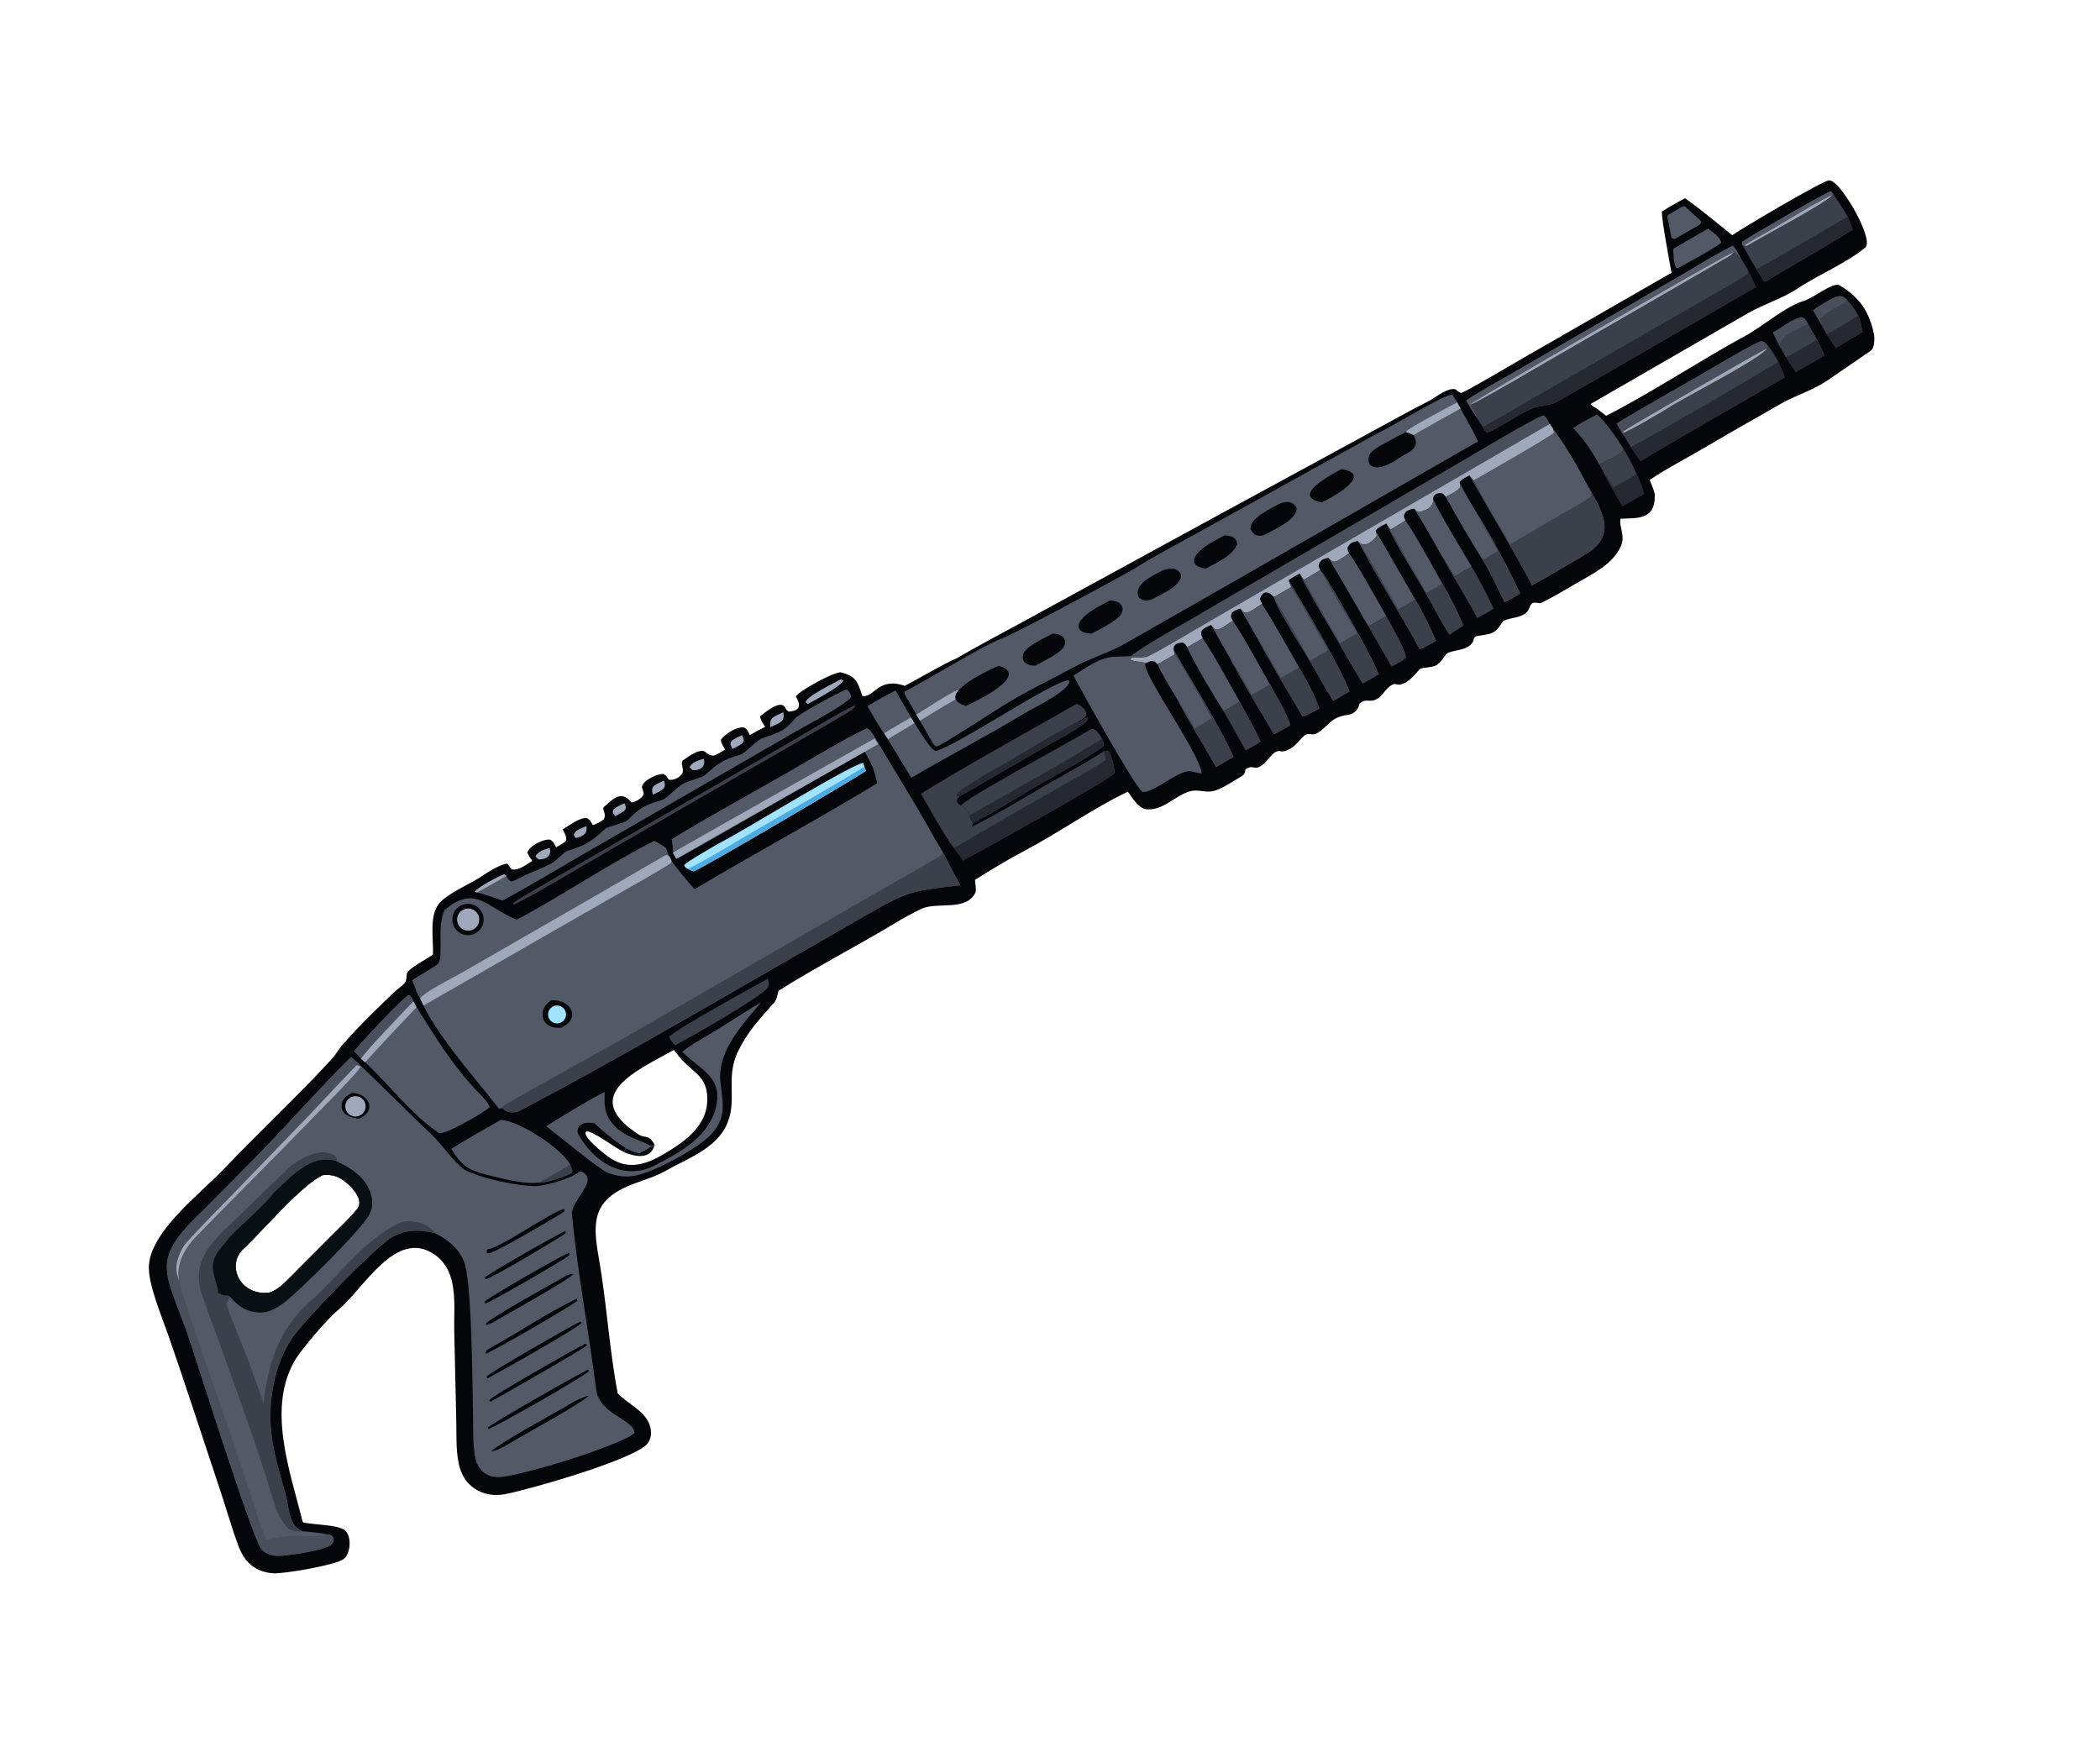 <svg width="133" height="111" viewBox="0 0 133 111" fill="none" xmlns="http://www.w3.org/2000/svg">
<path d="M39.989 50.825C39.386 50.077 38.91 50.513 38.269 51.098C38.065 51.284 38.468 51.521 38.223 51.92C38.01 52.046 37.777 52.212 37.542 52.255C37.415 52.041 37.398 51.979 37.206 51.831C36.759 51.728 36.103 52.261 35.641 52.534C35.775 52.834 35.899 52.976 35.846 53.262C35.647 53.444 35.454 53.532 35.217 53.661C35.101 53.449 35.048 53.281 34.839 53.185C34.377 53.124 33.487 53.615 33.397 54.016C33.514 54.239 33.561 54.327 33.716 54.524C33.312 54.777 32.845 55.165 32.397 55.063C32.305 54.958 32.177 54.687 32.064 54.709C31.626 54.795 31.001 55.167 30.628 55.426C29.831 55.98 28.597 56.456 27.919 57.108C27.123 57.872 27.474 59.465 27.417 60.469C27.062 60.716 25.8 61.384 25.77 61.676C25.705 62.291 25.733 62.209 25.124 62.704C24.552 63.215 22.308 65.404 21.84 66.032C21.52 66.302 21.324 66.742 21.011 67.081C18.757 69.528 16.403 71.718 14.096 74.129C12.653 75.637 9.602 77.948 9.433 80.124C9.344 81.26 10.226 83.342 10.635 84.508C11.155 86.005 11.663 87.505 12.159 89.01L14.067 94.768C14.417 95.837 14.725 96.946 15.13 97.993C15.25 98.305 15.41 98.607 15.627 98.863C16.053 99.366 16.654 99.613 17.303 99.657C17.951 99.701 21.305 99.134 21.773 98.745C22.026 98.535 22.125 98.166 22.141 97.848C22.156 97.543 22.097 97.178 21.868 96.957C21.456 96.559 19.808 96.597 19.177 96.422C18.377 93.206 16.842 89.109 18.756 86.041C19.16 85.393 20.759 83.517 21.364 83.022C23.054 81.637 25.059 77.771 27.523 79.468C29.073 80.536 28.733 82.679 28.768 84.286L28.899 90.105C28.922 91.044 28.858 92.098 29.131 93.004C29.29 93.533 29.573 93.952 30.027 94.269C30.608 94.674 31.307 94.772 31.995 94.642C33.522 94.353 40.388 92.389 41.044 91.396C41.234 91.108 41.273 90.757 41.193 90.425C40.941 89.383 39.805 88.977 39.123 88.259C38.593 85.503 38.42 82.508 37.934 79.734C37.746 78.66 37.496 77.292 38.138 76.349C39.063 75.012 40.845 74.913 42.148 74.168C43.494 73.399 45.249 72.805 45.98 71.336C46.762 69.762 45.913 68.317 46.73 66.622C47.36 65.316 48.105 64.556 49.049 63.484C49.198 63.314 49.241 63.018 49.29 62.802L49.298 62.763C51.691 61.255 54.268 59.929 56.695 58.468C57.24 58.14 57.811 57.819 58.389 57.554C59.402 57.113 61.211 57.741 61.785 56.523C61.837 56.402 61.767 55.888 61.749 55.733C62.705 55.127 63.861 54.428 64.857 53.906C67.019 52.771 69.252 51.183 71.433 50.146C71.698 50.521 72.099 51.18 72.569 51.255C73.59 51.389 74.342 50.477 75.248 50.157C75.759 49.977 76.105 50.155 76.61 50.138C77.216 50.117 78.06 49.494 78.591 49.196C78.815 49.07 78.844 48.963 78.885 48.73C79.385 48.387 79.424 48.849 79.939 48.464C80.275 48.213 80.418 47.9 80.741 47.653C81.058 47.454 81.125 47.725 81.569 47.501C82.03 47.301 82.267 46.892 82.635 46.575C82.84 46.398 83.151 46.603 83.376 46.468C84.214 45.966 84.228 45.429 85.352 45.286C85.738 45.236 86.02 44.973 86.096 44.578C86.33 44.39 86.42 44.363 86.727 44.385C87.5 44.439 87.658 43.55 88.293 43.324C88.337 43.33 88.61 43.37 88.621 43.37C89.217 43.281 89.556 42.756 89.931 42.379C90.041 42.269 90.882 42.295 91.055 42.068C91.35 41.879 91.518 41.423 91.736 41.337C92.253 41.145 92.952 41.189 93.279 40.667C93.324 40.595 93.336 40.326 93.493 40.298C94.4 40.133 94.653 40.243 95.174 39.365C95.255 39.229 96.175 39.105 96.34 39.001C97.196 38.67 96.58 37.999 97.54 38.216C98.259 37.889 99.033 37.418 99.732 37.006C100.809 36.371 102.143 35.776 102.667 34.571C102.956 33.904 102.507 33.32 102.643 32.857C103.626 32.797 104.827 32.989 104.805 31.375C104.801 31.119 104.568 30.662 104.483 30.397C105.625 29.628 106.966 28.944 108.158 28.238C109.746 27.298 111.37 26.389 112.972 25.471C113.877 24.998 114.878 24.681 115.731 24.104C116.652 23.473 117.571 22.836 118.491 22.207C118.724 22.047 118.736 21.421 118.683 21.161C118.383 19.703 117.729 18.782 116.444 18.037C115.944 17.98 115 18.762 114.317 19.04C113.208 19.311 111.633 20.678 110.596 21.24C107.642 22.842 104.703 24.814 101.721 26.339C101.411 26.089 101.183 25.892 100.829 25.701L100.733 25.593L110.7 19.839C111.709 19.264 112.892 18.915 113.883 18.253C115.112 17.431 117.064 16.603 118.143 15.666C118.676 15.203 116.801 11.832 115.992 11.459C115.921 11.436 115.924 11.434 115.84 11.425C115.519 11.395 110.214 14.523 109.713 14.898C108.747 14.123 107.72 13.271 106.72 12.558C106.217 12.813 105.733 13.109 105.248 13.397C105.256 14.071 105.721 16.481 105.862 17.279L96.439 22.694C95.905 23.003 92.945 24.756 92.53 24.897C92.357 24.814 92.324 24.779 92.174 24.655C91.694 24.557 91.058 25.061 90.624 25.332C89.082 26.115 87.465 27.028 85.935 27.856L76.015 33.251L65.253 39.13C63.739 39.965 62.063 40.832 60.59 41.699C59.8 42.021 58.173 42.992 57.307 43.441C55.584 42.86 55.375 44.22 54.613 44.081C54.31 43.159 54.207 42.82 53.233 42.582C52.716 42.603 50.671 43.739 50.404 44.103C50.712 44.663 50.725 45.017 49.95 45.075C49.822 44.982 49.827 44.992 49.753 44.853C49.472 44.25 48.469 45.119 48.128 45.379C48.191 45.657 48.309 45.809 48.462 46.044C48.092 46.22 47.844 46.353 47.493 46.564C47.287 46.135 47.209 45.975 46.707 46.13C46.273 46.265 45.971 46.514 45.663 46.834C45.632 47.022 45.818 47.29 45.919 47.474C45.675 47.627 45.458 47.785 45.182 47.864C44.813 47.845 44.831 47.672 44.502 47.55C44.034 47.572 43.605 47.919 43.226 48.187C43.109 48.469 43.285 48.515 43.238 48.938C43.078 49.246 42.682 49.447 42.349 49.385C42.227 49.187 42.214 49.126 42.015 49.03C41.613 49.002 40.726 49.425 40.649 49.852C40.682 49.95 40.743 50.125 40.76 50.222C40.808 50.507 40.218 50.828 39.989 50.825ZM40.446 71.86C36.575 69.359 40.473 67.758 42.678 66.504C42.864 66.736 43.078 67.026 43.284 67.237C43.958 67.918 44.655 68.22 44.776 69.269C44.989 71.208 43.439 72.287 41.962 73.146C40.76 73.845 39.622 74.128 38.429 73.197C38.072 72.919 37.115 72.18 37.067 71.751L37.151 71.655C37.601 71.668 38.856 72.647 39.529 72.982L39.63 72.717C39.984 72.89 40.108 72.954 40.486 73.043C40.726 72.913 41.034 72.76 41.245 72.6L41.463 72.516C41.077 71.808 40.867 72.132 40.446 71.86ZM15.412 79.109C16.605 78.008 19.099 75.031 20.455 74.431C20.873 74.41 21.119 74.423 21.488 74.606C22.01 74.864 23.122 75.897 22.649 76.538C22.24 77.091 21.511 77.766 21.014 78.263L18.397 80.891C17.978 81.306 17.63 81.675 17.063 81.882C15.165 82.102 14.322 80.116 15.412 79.109Z" fill="#05060A"/>
<path d="M22.239 66.95C20.35 68.793 18.299 71.144 16.393 73.094L13.236 76.291C12.228 77.31 10.586 78.682 10.568 80.172C10.565 80.556 10.618 80.939 10.726 81.307C11.061 82.439 11.552 83.53 11.931 84.65C12.435 86.138 16.052 97.646 16.576 98.16C16.874 98.453 17.311 98.57 17.719 98.552C18.319 98.524 20.599 98.21 20.998 97.817C21.125 97.692 21.126 97.602 21.132 97.438C21.021 97.251 20.972 97.202 20.719 97.191C20.467 97.109 19.453 97.015 19.173 96.995C18.265 96.683 18.315 95.451 18.079 94.618C17.329 91.982 16.765 90.165 17.39 87.403C17.599 86.45 17.983 85.543 18.522 84.73C19.243 83.652 23.751 79.026 24.757 78.407C25.653 77.855 26.545 77.877 27.538 78.107C28.311 78.475 29.029 79.061 29.372 79.864C29.901 81.105 29.912 87.758 29.959 89.654C29.981 90.551 29.92 91.558 30.122 92.433C30.181 92.686 30.29 92.899 30.461 93.095C30.737 93.408 31.086 93.55 31.497 93.565C32.693 93.61 39.334 91.556 40.185 90.773C40.192 89.917 37.958 89.599 37.759 88.033C37.291 84.332 36.582 80.634 36.222 76.919C36.163 76.316 37.178 75.317 37.219 74.776C37.225 74.702 37.216 74.628 37.191 74.558C37.166 74.488 37.127 74.424 37.075 74.371C36.978 74.273 36.864 74.2 36.724 74.203C36.183 74.644 34.627 75.108 33.932 75.128C32.862 75.159 30.312 74.605 29.396 74.081C28.614 73.471 27.993 72.481 27.265 71.796C25.775 70.396 24.343 68.926 22.869 67.526L22.239 66.95ZM15.411 79.109C16.604 78.008 19.099 75.031 20.454 74.43C20.873 74.409 21.118 74.423 21.487 74.606C22.01 74.864 23.122 75.898 22.648 76.539C22.24 77.092 21.511 77.766 21.014 78.262L18.397 80.89C17.978 81.305 17.63 81.675 17.063 81.881C15.165 82.102 14.322 80.116 15.411 79.109Z" fill="#535966"/>
<path d="M21.342 73.433L21.276 73.534C19.644 73.078 18.43 74.556 17.324 75.565C16.744 76.38 14.535 78.225 14.275 78.69C13.86 79.2 13.429 79.643 13.475 80.343C13.503 80.778 13.831 81.606 13.811 81.891C14.099 82.055 14.151 82.053 14.474 82.069L14.59 82.16C14.487 82.303 14.312 82.496 14.364 82.665C14.662 83.629 15.215 84.878 15.579 85.82C15.973 86.84 16.346 87.867 16.696 88.902C16.953 86.428 17.67 84.164 19.577 82.503C21.52 80.809 23.163 78.332 25.505 77.388C25.942 77.306 26.961 77.334 27.538 78.107C26.545 77.877 25.653 77.855 24.757 78.407C23.75 79.027 19.241 83.652 18.521 84.73C17.982 85.544 17.598 86.45 17.389 87.404C16.764 90.166 17.329 91.982 18.078 94.618C18.315 95.451 18.265 96.683 19.173 96.994C18.791 97.041 18.676 96.983 18.302 96.874C17.648 96.152 17.579 95.881 17.295 94.956C15.966 90.619 14.362 86.379 12.826 82.114C11.958 79.708 13.698 78.432 15.236 76.925C16.3 75.875 17.377 74.839 18.467 73.817C19.147 73.296 20.538 72.549 21.308 73.314L21.342 73.433Z" fill="#3C404B"/>
<path d="M22.239 66.95C20.351 68.793 18.299 71.145 16.393 73.094L13.236 76.291C12.228 77.31 10.587 78.682 10.568 80.172C10.565 80.556 10.618 80.938 10.726 81.307C11.061 82.439 11.552 83.53 11.931 84.65C12.434 86.136 16.052 97.646 16.576 98.16C16.874 98.454 17.311 98.571 17.718 98.552C18.318 98.525 20.599 98.21 20.998 97.817C21.125 97.692 21.125 97.602 21.131 97.438C21.02 97.251 20.973 97.202 20.719 97.191C20.428 97.398 18.585 97.226 18.074 97.31C17.677 97.376 17.255 97.443 16.84 97.531C16.524 96.737 16.234 95.77 15.96 94.948L14.357 90.145C14.02 89.137 11.337 81.548 11.339 81.118C11.059 79.861 11.937 78.827 12.558 78.182C13.293 77.419 14.042 76.668 14.787 75.914C16.95 73.742 19.099 71.556 21.234 69.357C21.54 69.037 22.672 67.882 22.833 67.569L22.869 67.526L22.239 66.95Z" fill="#494F5B"/>
<path d="M22.561 67.501C22.625 67.436 22.753 67.527 22.833 67.569C22.672 67.882 21.54 69.037 21.234 69.357C19.099 71.556 16.95 73.742 14.787 75.914C14.042 76.668 13.293 77.419 12.558 78.182C12.077 78.654 11.068 79.803 11.339 81.118C11.253 80.868 11.082 80.417 11.22 79.893C11.322 79.507 11.536 79.008 11.798 78.718C12.738 77.678 13.732 76.684 14.711 75.679L19.623 70.596C20.433 69.745 21.701 68.372 22.561 67.501Z" fill="#A0A8BB"/>
<path d="M22.299 69.224C22.191 69.279 22.051 69.361 21.956 69.43C21.772 69.566 21.654 69.773 21.633 70.001C21.581 70.608 22.247 70.814 22.727 70.857C23.846 70.421 23.458 69.287 22.299 69.224Z" fill="#05060A"/>
<path d="M22.406 69.443C22.293 69.462 22.188 69.511 22.1 69.584C22.013 69.657 21.946 69.752 21.907 69.859C21.869 69.967 21.859 70.083 21.88 70.195C21.901 70.307 21.951 70.412 22.026 70.498C22.101 70.585 22.197 70.65 22.305 70.686C22.413 70.723 22.529 70.731 22.641 70.708C22.806 70.674 22.951 70.577 23.046 70.437C23.14 70.297 23.175 70.126 23.144 69.96C23.114 69.794 23.019 69.647 22.881 69.55C22.743 69.454 22.572 69.415 22.406 69.443Z" fill="#A0A8BB"/>
<path d="M35.681 89.178C34.784 89.69 31.751 91.349 31.116 91.919L31.166 91.94C31.747 91.766 32.064 91.548 32.581 91.238C33.571 90.668 36.496 89.062 37.263 88.44L37.2 88.421C36.611 88.608 36.214 88.868 35.681 89.178ZM37.277 86.749C36.833 86.909 31.247 90.104 30.895 90.427L30.925 90.513C31.371 90.404 36.995 87.184 37.285 86.861L37.277 86.749ZM36.752 83.71C36.12 84.011 30.959 86.967 30.82 87.198L30.868 87.308C31.523 86.986 36.725 84.043 36.841 83.783L36.752 83.71ZM37.055 85.112C36.419 85.445 31.059 88.467 30.967 88.713L31.066 88.785C31.658 88.472 37.091 85.365 37.194 85.199L37.055 85.112ZM35.855 80.812C35.121 81.226 31.12 83.436 30.758 83.851L30.821 83.924L31.102 83.823C31.758 83.45 36.114 81.015 36.31 80.71C36.12 80.666 36.063 80.731 35.855 80.812ZM36.529 82.254C34.662 83.161 32.775 84.44 30.947 85.448C30.771 85.545 30.767 85.583 30.741 85.761C31.257 85.581 36.278 82.676 36.57 82.386L36.529 82.254ZM36.056 79.345C35.486 79.561 31.111 82.082 30.693 82.444L30.744 82.576C31.332 82.327 35.733 79.811 36.065 79.493L36.056 79.345ZM30.894 79.115C30.807 79.235 30.836 79.183 30.813 79.345L30.942 79.389C31.558 79.276 34.919 77.233 35.63 76.819L35.751 76.704L35.736 76.598C35.208 76.555 31.497 79.189 30.894 79.115ZM35.829 77.965C35.416 78.11 31.028 80.624 30.71 80.914L30.744 81.031C31.284 80.899 35.098 78.601 35.782 78.156C35.843 78.116 35.821 78.073 35.829 77.965Z" fill="#05060A"/>
<path d="M32.726 58.254C30.812 57.49 30.133 56.003 28.163 57.632C27.726 58.59 27.992 59.718 27.867 60.727C27.855 60.94 27.727 61.083 27.545 61.2C27.072 61.502 26.571 61.786 26.097 62.092C26.228 62.378 26.285 62.512 26.373 62.814L26.604 63.24C27.58 65.507 30.088 68.281 31.617 70.245C31.742 70.201 31.778 70.171 31.905 70.202L31.902 70.292C32.123 70.478 32.632 70.508 32.881 70.377C38.984 67.169 44.953 63.656 50.939 60.22L54.76 58.024C57.507 56.447 57.637 56.447 60.819 56.07C60.425 55.354 60.043 54.631 59.674 53.902C59.149 53.057 58.614 52.06 58.102 51.189L55.354 46.615C55.198 46.408 55.113 46.214 54.9 46.137C53.626 46.725 51.421 48.05 50.115 48.805C47.644 50.233 44.969 51.676 42.549 53.159C42.598 53.393 42.613 53.675 42.633 53.917C42.722 54.148 42.73 54.212 42.892 54.39C43.05 54.377 53.563 48.266 54.762 47.609C55.206 48.423 55.372 48.695 55.552 49.615C51.819 51.888 47.777 54.064 43.99 56.321C43.635 55.931 42.723 54.864 42.488 54.444C41.969 53.515 42.531 53.888 41.447 53.256C38.632 54.668 35.573 56.751 32.726 58.254Z" fill="#535966"/>
<path d="M59.673 53.902C59.676 54.032 59.707 54.123 59.616 54.177C58.26 54.987 56.382 56.038 55.061 56.798L39.738 65.631L34.475 68.571C33.774 68.962 32.233 69.787 31.617 70.245C31.742 70.201 31.778 70.171 31.905 70.202L31.902 70.292C32.122 70.478 32.631 70.508 32.88 70.377C38.984 67.17 44.953 63.656 50.939 60.22L54.76 58.024C57.507 56.447 57.637 56.447 60.819 56.07C60.425 55.354 60.043 54.631 59.673 53.902Z" fill="#3C404B"/>
<path d="M26.821 63.692L38.349 57.081C39.008 56.702 42.139 54.962 42.505 54.647C42.557 54.461 42.494 54.443 42.377 54.227C42.293 54.183 42.228 54.128 42.113 54.193C41.177 54.72 40.035 55.399 39.12 55.926L29.239 61.619C28.779 61.884 26.804 62.867 26.613 63.248L26.821 63.692Z" fill="#A0A8BB"/>
<path d="M55.354 46.615C55.199 46.408 55.113 46.214 54.9 46.137C53.626 46.725 51.421 48.05 50.115 48.805C47.644 50.233 44.969 51.676 42.549 53.158C42.598 53.393 42.613 53.675 42.633 53.917C42.941 53.563 54.854 46.76 55.354 46.615Z" fill="#535966"/>
<path d="M29.419 57.273C28.892 57.392 28.558 57.91 28.666 58.439C28.774 58.969 29.285 59.315 29.816 59.219C29.99 59.187 30.152 59.11 30.286 58.994C30.42 58.879 30.521 58.73 30.578 58.563C30.636 58.396 30.647 58.216 30.612 58.043C30.576 57.87 30.495 57.709 30.377 57.578C30.259 57.447 30.108 57.349 29.94 57.295C29.771 57.242 29.592 57.234 29.419 57.273Z" fill="#05060A"/>
<path d="M29.39 57.598C29.036 57.739 28.86 58.137 28.992 58.494C29.125 58.851 29.519 59.037 29.879 58.914C30.12 58.831 30.297 58.624 30.341 58.373C30.363 58.249 30.352 58.123 30.308 58.005C30.264 57.888 30.19 57.785 30.093 57.706C29.996 57.627 29.88 57.575 29.756 57.556C29.633 57.537 29.506 57.552 29.39 57.598Z" fill="#A0A8BB"/>
<path d="M34.938 63.356C33.976 63.898 34.235 65.239 35.538 65.094C36.803 64.541 36.209 63.31 34.938 63.356Z" fill="#05060A"/>
<path d="M35.081 63.727C34.941 63.779 34.828 63.884 34.765 64.019C34.702 64.154 34.694 64.308 34.744 64.449C34.848 64.741 35.166 64.897 35.46 64.798C35.655 64.733 35.8 64.567 35.838 64.366C35.857 64.267 35.849 64.164 35.816 64.069C35.782 63.974 35.723 63.89 35.646 63.825C35.569 63.76 35.476 63.716 35.377 63.699C35.277 63.682 35.175 63.691 35.081 63.727Z" fill="#A0E2FF"/>
<path d="M59.913 42.331C59.043 42.836 58.169 43.331 57.289 43.817C57.266 43.991 57.367 44.116 57.457 44.273L57.528 44.377L58.983 46.904C59.076 47.061 59.14 47.221 59.303 47.285C59.623 47.192 60.363 46.686 60.684 46.497C61.964 45.741 63.236 44.825 64.532 44.106C65.681 43.45 66.875 42.876 68.037 42.246C69.1 41.67 70.251 41.339 71.297 40.744C74.23 39.077 77.156 37.398 80.084 35.722L93.608 27.959C93.255 27.233 92.893 26.583 92.501 25.881L92.285 25.487C92.184 25.31 92.097 25.176 91.982 25.008C91.559 24.914 88.029 27.091 87.283 27.429L87.207 27.463L76.355 33.47C74.911 34.281 73.257 35.117 71.868 36.003C71.093 36.476 63.804 40.403 63.369 40.47C62.442 40.856 60.799 41.825 59.913 42.331Z" fill="#535966"/>
<path d="M89.049 27.36C88.579 27.608 88.097 27.852 87.634 28.114C87.097 28.419 86.429 28.727 86.757 29.445C87.268 29.874 88.123 29.336 88.582 29.03C89.244 28.588 89.981 28.449 89.534 27.552L89.049 27.36Z" fill="#05060A"/>
<path d="M92.285 25.487C91.862 25.717 89.133 27.149 89.043 27.345L89.049 27.36L89.534 27.552C90.483 26.986 91.531 26.422 92.501 25.881L92.285 25.487Z" fill="#A0A8BB"/>
<path d="M58.028 45.266C58.439 45.014 60.517 43.67 60.732 43.69C60.732 43.69 60.556 43.913 60.52 44.018C60.487 44.117 60.523 44.302 60.523 44.302C59.558 44.841 59.215 45.08 58.261 45.65L58.028 45.266Z" fill="#A0A8BB"/>
<path d="M63.242 42.173C63.201 42.19 63.16 42.208 63.119 42.226C62.461 42.521 59.106 44.093 61.168 44.712C61.794 44.447 65.325 42.743 63.242 42.173ZM81.14 31.859C80.577 32.168 79.204 32.76 79.193 33.473C79.345 33.889 79.63 33.998 80.04 33.902C80.642 33.57 82.2 32.904 82.118 32.155C81.855 31.753 81.56 31.753 81.14 31.859ZM70.289 38.042C69.753 38.327 69.178 38.602 68.721 39.003C68.035 39.607 68.222 40.116 69.136 40.131C69.658 39.85 70.29 39.549 70.752 39.182C71.374 38.689 71.113 38.02 70.289 38.042ZM73.48 36.211C72.952 36.493 71.77 37.037 72.118 37.826C72.434 38.155 72.829 38.044 73.184 37.852C73.737 37.538 74.768 37.114 74.811 36.426C74.54 35.837 73.941 35.981 73.48 36.211ZM77.558 33.908C77.139 34.138 76.632 34.389 76.251 34.673C75.588 35.167 75.204 35.848 76.367 36.018C77.004 35.664 78.128 35.177 78.351 34.46C78.3 34 77.972 33.949 77.558 33.908ZM66.65 40.141C66.161 40.404 65.468 40.726 65.063 41.082C64.494 41.581 64.804 42.219 65.585 42.157C66.05 41.897 66.891 41.501 67.235 41.145C67.738 40.623 67.335 40.12 66.65 40.141ZM84.98 29.71C84.507 29.966 81.619 31.423 83.72 31.817C84.276 31.547 87.06 30.077 84.98 29.71Z" fill="#05060A"/>
<path d="M109.756 15.56C108.734 16.064 107.473 16.843 106.458 17.437L101.315 20.433L96.018 23.501C95.048 24.06 93.753 24.759 92.85 25.369C93.032 25.665 93.368 26.248 93.569 26.501C93.677 26.681 93.793 26.885 93.907 27.06C94.009 27.237 94.016 27.253 94.164 27.39C94.56 27.409 96.796 25.778 97.441 25.764C97.581 25.761 98.383 25.575 98.485 25.518C99.959 24.693 101.42 23.84 102.884 22.997L111.211 18.182C111.025 17.796 110.842 17.408 110.661 17.019L110.218 16.288C110.05 15.982 109.965 15.839 109.756 15.56Z" fill="#3C404B"/>
<path d="M110.662 17.019C110.683 17.148 110.746 17.333 110.648 17.393C109.48 18.112 107.839 19.032 106.695 19.691L93.907 27.06C94.009 27.237 94.016 27.253 94.164 27.39C94.56 27.409 96.797 25.778 97.441 25.764C97.581 25.761 98.383 25.575 98.485 25.518C99.959 24.693 101.42 23.84 102.885 22.997L111.211 18.182C111.025 17.796 110.842 17.408 110.662 17.019Z" fill="#262931"/>
<path d="M109.757 15.56C108.734 16.064 107.473 16.843 106.458 17.437L101.315 20.433L96.018 23.501C95.049 24.06 93.753 24.759 92.85 25.369C93.032 25.665 93.368 26.248 93.569 26.501C93.466 26.228 93.261 25.895 93.112 25.634C93.115 25.625 93.115 25.615 93.12 25.606C93.195 25.479 108.777 16.406 109.8 15.966C110.003 16.053 110.006 16.076 110.137 16.266L110.218 16.288C110.05 15.982 109.965 15.839 109.757 15.56Z" fill="#535966"/>
<path d="M109.8 15.966C108.777 16.406 93.194 25.479 93.12 25.606C93.115 25.615 93.115 25.625 93.112 25.634C93.485 25.552 97.753 23.033 98.502 22.6C102.137 20.499 105.818 18.384 109.447 16.266C109.623 16.163 109.676 16.132 109.8 15.966Z" fill="#A0A8BB"/>
<path d="M98.341 27.125L98.428 27.395C98.287 27.619 93.933 30.084 93.339 30.429L93.062 30.114C94.382 32.413 95.781 34.746 97.038 37.07C98.182 36.455 99.284 35.782 100.397 35.125C102.274 34.016 101.649 32.679 100.772 31.133C100.713 31.03 100.653 30.929 100.59 30.829C99.833 29.404 99.301 28.444 98.341 27.125Z" fill="#535966"/>
<path d="M93.062 30.114C94.382 32.413 95.781 34.746 97.038 37.07C98.182 36.455 99.284 35.782 100.397 35.125C102.274 34.016 101.649 32.68 100.772 31.133C100.713 31.03 100.653 30.929 100.59 30.829C100.671 31.011 100.816 31.256 100.772 31.433C100.301 31.8 99.484 32.228 98.938 32.547L95.634 34.478C94.924 33.226 93.956 31.674 93.339 30.429L93.062 30.114Z" fill="#3C404B"/>
<path d="M98.151 26.853C98.04 26.65 97.942 26.4 97.752 26.302C97.447 26.318 93.237 28.829 92.708 29.137L81.986 35.397L75.54 39.16C74.398 39.826 72.616 40.805 71.612 41.555L71.678 41.65L71.578 41.773C71.912 41.96 72.254 41.859 72.533 42.007C72.869 41.88 72.842 41.829 73.136 41.896L73.306 42.065C73.529 41.975 74.167 41.581 74.406 41.441L74.328 41.158C74.296 40.782 74.612 40.693 74.931 40.703C75.093 40.805 75.094 40.821 75.189 40.994L76.172 40.432C76.075 40.227 76.056 40.212 76.082 39.997C76.209 39.78 76.46 39.696 76.697 39.576C76.894 39.806 76.956 39.979 77.3 39.811C77.572 39.678 77.811 39.477 78.078 39.327C77.945 39.077 77.916 39.047 78.023 38.797C78.219 38.645 78.317 38.625 78.548 38.544C78.735 38.743 78.788 38.891 79.103 38.754C79.395 38.627 79.649 38.415 79.926 38.255C79.871 38.148 79.837 38.047 79.795 37.934C79.949 37.402 80.346 37.409 80.682 37.816L81.777 37.185L81.602 36.739C81.791 36.612 82.103 36.445 82.309 36.326L82.574 36.723L83.611 36.114C83.526 35.931 83.507 35.913 83.517 35.718C83.694 35.432 83.763 35.42 84.135 35.327C84.367 35.558 84.415 35.664 84.769 35.484C84.992 35.37 85.231 35.19 85.438 35.046C85.355 34.875 85.344 34.865 85.339 34.679C85.514 34.383 85.609 34.354 85.984 34.256C86.387 34.73 86.829 34.384 87.157 34C87.236 33.907 87.148 33.717 87.117 33.603C87.306 33.379 87.531 33.294 87.796 33.158L88.052 33.548C88.376 33.367 88.694 33.173 89.004 32.968C88.867 32.67 88.88 32.649 89.055 32.396C89.27 32.282 89.314 32.252 89.552 32.212L89.786 32.43C90.235 32.406 90.834 32.124 90.761 31.597C90.774 31.305 91.005 31.224 91.273 31.234C91.412 31.24 91.466 31.359 91.562 31.466C91.814 31.335 92.264 31.135 92.43 30.917C92.518 30.804 92.465 30.719 92.439 30.535C92.578 30.336 92.837 30.233 93.062 30.113L93.339 30.429C93.933 30.084 98.287 27.618 98.429 27.395L98.342 27.125L98.151 26.853Z" fill="#494F5B"/>
<path d="M71.678 41.65L71.578 41.773C71.913 41.96 72.254 41.859 72.533 42.007C72.869 41.88 72.842 41.829 73.136 41.896L73.306 42.065C73.529 41.975 74.167 41.581 74.406 41.441L74.328 41.158C74.296 40.782 74.612 40.693 74.931 40.703C75.093 40.805 75.094 40.821 75.19 40.994L76.172 40.432C76.075 40.227 76.056 40.212 76.082 39.997C76.209 39.78 76.46 39.696 76.697 39.576C76.894 39.806 76.956 39.979 77.3 39.811C77.572 39.678 77.811 39.477 78.078 39.327C77.945 39.077 77.917 39.047 78.024 38.797C78.219 38.645 78.317 38.625 78.548 38.544C78.735 38.743 78.788 38.891 79.103 38.754C79.395 38.627 79.649 38.415 79.927 38.255C79.871 38.148 79.837 38.047 79.795 37.934C79.949 37.403 80.346 37.409 80.682 37.816L81.777 37.185L81.602 36.739C81.791 36.612 82.103 36.445 82.309 36.326L82.574 36.723L83.611 36.114C83.526 35.931 83.507 35.913 83.517 35.718C83.694 35.432 83.763 35.42 84.135 35.327C84.367 35.558 84.415 35.664 84.769 35.484C84.992 35.37 85.231 35.19 85.438 35.046C85.355 34.875 85.344 34.865 85.339 34.679C85.514 34.383 85.609 34.354 85.984 34.256C86.387 34.73 86.829 34.384 87.157 34C87.237 33.907 87.148 33.717 87.117 33.603C87.306 33.379 87.532 33.294 87.796 33.158L88.052 33.548C88.376 33.367 88.694 33.173 89.004 32.968C88.868 32.67 88.88 32.649 89.055 32.396C89.27 32.282 89.314 32.252 89.552 32.212L89.786 32.43C90.236 32.406 90.834 32.124 90.761 31.597C90.774 31.305 91.006 31.224 91.273 31.234C91.412 31.24 91.466 31.359 91.562 31.466C91.814 31.335 92.264 31.135 92.43 30.917C92.518 30.804 92.465 30.719 92.439 30.535C92.578 30.336 92.838 30.233 93.062 30.113L93.339 30.429C93.933 30.084 98.288 27.618 98.429 27.395L98.342 27.125L98.151 26.853L80.85 36.893L75.564 39.967C74.653 40.497 73.708 41.071 72.773 41.551C72.486 41.699 72.015 41.658 71.678 41.65Z" fill="#A0A8BB"/>
<path d="M68.192 44.579C65.029 46.383 61.397 48.384 58.322 50.275C58.748 51.015 59.926 53.118 60.419 53.717C60.606 53.98 60.808 54.242 61.002 54.501C62.193 53.869 70.188 49.449 70.578 48.972C70.606 48.546 70.417 48.048 70.278 47.642C70.101 47.512 70.186 47.541 69.914 47.58C69.262 48.053 66.837 49.373 66.078 49.825C65.385 50.237 62.08 52.183 61.551 52.347L61.633 52.131C61.481 51.934 61.449 51.901 61.393 51.66C61.262 51.336 61.139 51.217 60.889 51.001C60.741 51.001 60.672 50.9 60.608 50.791C60.642 50.537 60.599 50.634 60.807 50.43L66.472 47.149C66.918 46.891 68.902 45.892 68.925 45.476C68.622 45.421 68.541 45.78 68.247 45.713C68.49 45.586 68.687 45.523 68.811 45.289C68.799 44.901 68.515 44.765 68.192 44.579Z" fill="#3C404B"/>
<path d="M61.002 54.501C62.193 53.869 70.188 49.45 70.578 48.972C70.606 48.546 70.417 48.048 70.278 47.642C70.101 47.512 70.186 47.541 69.914 47.58L70.019 48.141C69.383 48.615 67.529 49.614 66.733 50.07C64.618 51.27 62.514 52.485 60.419 53.717C60.606 53.98 60.808 54.243 61.002 54.501ZM68.247 45.713C66.426 46.626 64.635 47.835 62.836 48.806C62.556 48.957 62.167 49.187 61.906 49.368C61.532 49.64 60.724 50.032 60.567 50.361L60.594 50.446L60.807 50.43L66.472 47.149C66.918 46.891 68.902 45.892 68.925 45.476C68.622 45.422 68.541 45.78 68.247 45.713Z" fill="#262931"/>
<path d="M71.612 41.555C71.234 41.59 70.95 41.58 70.585 41.596C69.644 41.639 68.784 42.294 67.983 42.793C68.483 43.744 71.842 49.803 72.353 50.163C73.073 50.225 74.469 48.906 75.296 48.844C75.508 48.829 75.925 49.024 76.106 48.98C75.973 47.682 72.324 42.673 72.533 42.007C72.253 41.859 71.912 41.96 71.578 41.773L71.677 41.65L71.612 41.555Z" fill="#535966"/>
<path d="M26.184 63.429C26.105 63.276 26.044 63.102 25.897 63.029C25.449 63.225 22.846 66.067 22.424 66.591C22.531 66.697 22.816 66.952 22.867 67.071L23.131 67.287C24.552 68.615 26.134 70.668 27.785 71.759C28.089 71.96 30.677 70.46 31.004 70.139C31.016 69.882 30.323 69.231 30.117 69.01C28.548 67.33 27.598 65.704 26.383 63.802L26.184 63.429Z" fill="#535966"/>
<path d="M26.184 63.429C26.105 63.276 26.043 63.102 25.897 63.029C25.449 63.225 22.845 66.067 22.423 66.591C22.531 66.697 22.816 66.952 22.867 67.071L23.13 67.287C24.172 66.13 25.311 64.932 26.382 63.802L26.184 63.429Z" fill="#494F5B"/>
<path d="M26.184 63.429C25.796 63.829 22.936 66.799 22.867 67.071L23.13 67.287C24.172 66.13 25.311 64.931 26.382 63.802L26.184 63.429Z" fill="#A0A8BB"/>
<path d="M111.979 21.912C111.782 21.714 111.8 21.672 111.55 21.605C111.072 21.75 108.956 23.006 108.397 23.334C106.419 24.498 104.333 25.633 102.382 26.829C102.485 27.003 102.698 27.385 102.809 27.53L103.287 28.324C103.467 28.605 103.706 28.923 103.902 29.199C106.909 27.41 110.004 25.656 113.037 23.903C112.943 23.615 112.758 23.21 112.635 22.921C112.419 22.546 112.259 22.248 111.979 21.912Z" fill="#3C404B"/>
<path d="M112.635 22.922C109.649 24.685 106.315 26.667 103.286 28.325C103.467 28.605 103.706 28.924 103.902 29.2C106.908 27.41 110.004 25.656 113.037 23.903C112.942 23.616 112.757 23.211 112.635 22.922Z" fill="#262931"/>
<path d="M111.979 21.912C111.782 21.714 111.8 21.672 111.55 21.605C111.072 21.751 108.955 23.006 108.397 23.334C106.419 24.498 104.333 25.633 102.382 26.829C102.485 27.003 102.697 27.386 102.809 27.53L102.793 27.412L102.8 27.338C102.973 27.154 111.639 22.173 111.905 22.072L111.979 21.912Z" fill="#494F5B"/>
<path d="M111.905 22.072C111.64 22.173 102.973 27.154 102.8 27.338L102.793 27.412C102.998 27.407 105.325 26.056 105.615 25.86C106.515 25.25 111.602 22.673 111.905 22.072Z" fill="#A0A8BB"/>
<path d="M39.631 72.717L39.529 72.982C40.219 73.268 41.21 73.489 41.463 72.516L41.245 72.6C41.034 72.76 40.727 72.913 40.487 73.043C40.108 72.954 39.985 72.89 39.631 72.717Z" fill="#091014"/>
<path d="M38.3 69.165C37.294 69.663 35.569 70.722 34.589 71.335C35.251 71.842 37.88 73.991 38.39 74.233C38.877 74.459 39.416 74.555 39.951 74.51C41.17 74.414 44.283 72.736 45.122 71.764C46.091 70.641 45.727 69.665 45.621 68.477C45.446 66.535 47.086 64.823 48.203 63.494C47.038 64.16 45.914 64.951 44.748 65.621C44.233 65.917 43.674 66.257 43.202 66.614C44.343 67.802 46.003 68.231 45.239 70.496C44.602 72.178 43.03 72.995 41.532 73.793C39.553 74.847 37.641 73.647 36.639 71.869C36.53 71.674 36.585 71.523 36.669 71.342C36.98 71.089 37.172 71.097 37.553 71.135L37.637 71.145C38.333 71.763 38.844 72.225 39.631 72.717C39.985 72.89 40.108 72.954 40.486 73.043C40.727 72.913 41.034 72.76 41.245 72.6C40.55 72.186 39.563 72.036 38.882 71.273C38.247 70.559 38.276 70.043 38.3 69.165Z" fill="#535966"/>
<path d="M31.716 70.937C30.734 71.504 29.52 72.166 28.583 72.772C29.38 74.064 29.797 74.158 31.33 74.534C32.205 74.749 33.24 75 34.14 74.912C34.612 74.939 35.796 74.517 36.224 74.294C36.289 74.115 36.194 73.997 36.111 73.773C35.632 72.787 32.848 70.964 31.716 70.937Z" fill="#535966"/>
<path d="M36.112 73.773C35.438 74.219 34.71 74.538 34.14 74.912C34.612 74.939 35.796 74.517 36.224 74.294C36.289 74.115 36.194 73.997 36.112 73.773Z" fill="#3C404B"/>
<path d="M116.092 12.267L115.945 12.112C115.68 12.167 110.716 15.027 110.329 15.321C110.328 15.454 110.323 15.446 110.385 15.563C110.654 16.035 110.96 16.604 111.244 17.057L111.755 17.875C113.584 16.768 115.553 15.667 117.346 14.544L117.02 13.729C116.709 13.195 116.44 12.778 116.092 12.267Z" fill="#3C404B"/>
<path d="M111.244 17.057L111.755 17.875C113.584 16.768 115.553 15.667 117.346 14.544L117.02 13.729C115.107 14.833 113.167 15.979 111.244 17.057Z" fill="#262931"/>
<path d="M116.092 12.267L115.945 12.112C115.68 12.167 110.716 15.027 110.329 15.321C110.328 15.454 110.323 15.446 110.385 15.563L110.46 15.558C110.703 15.391 111.029 15.192 111.291 15.051C112.871 14.2 114.443 13.129 116.046 12.338L116.092 12.267Z" fill="#535966"/>
<path d="M116.047 12.338C114.444 13.129 112.871 14.199 111.291 15.051C111.029 15.192 110.703 15.391 110.46 15.558C110.511 15.573 110.607 15.588 110.649 15.562C111.359 15.12 115.868 12.743 116.047 12.338Z" fill="#A0A8BB"/>
<path d="M32.065 55.475L31.931 55.38C31.608 55.481 30.232 56.222 30.08 56.479L30.212 56.53C30.538 56.592 31.446 56.924 31.828 57.041C31.916 56.997 32.002 56.953 32.089 56.906C33.576 56.097 35.185 55.12 36.666 54.264L44.719 49.617L50.497 46.279C51.05 45.961 53.794 44.527 53.92 44.105C53.832 43.909 53.802 43.791 53.628 43.668C53.442 43.67 50.584 45.216 50.354 45.506C49.707 46.322 49.343 46.382 48.206 46.787C48.02 46.853 47.121 47.741 46.914 47.797C45.836 48.092 45.459 48.357 44.642 49.104C44.468 49.261 43.545 49.467 43.255 49.651C42.877 49.83 42.229 50.601 41.88 50.697C40.836 50.985 40.518 51.181 39.76 51.936C39.541 52.142 38.472 52.355 38.332 52.489C37.492 53.293 37.047 53.566 35.918 53.899C35.772 53.942 35.211 54.515 35.005 54.637C34.545 54.909 34.047 55.097 33.554 55.306C33.167 55.458 32.775 55.722 32.399 55.839C32.166 55.742 32.211 55.724 32.065 55.475Z" fill="#535966"/>
<path d="M32.065 55.475L31.93 55.38C31.608 55.481 30.231 56.222 30.079 56.479L30.212 56.53C30.817 56.196 31.486 55.843 32.065 55.475Z" fill="#A0A8BB"/>
<path d="M56.723 43.743C56.115 44.031 55.518 44.386 54.933 44.721L55.357 45.455L55.668 45.967C56.35 46.983 57.071 48.212 57.714 49.267C60.078 47.88 62.535 46.6 64.888 45.184C65.502 44.814 67.639 43.805 67.745 43.148L67.671 43.094C66.691 43.107 60.733 47.17 59.261 47.575C58.752 47.433 57.131 44.422 56.723 43.743Z" fill="#535966"/>
<path d="M69.804 46.781C69.668 46.588 69.343 46.038 69.089 46.197C68.219 46.742 61.12 50.572 60.889 51.001C61.139 51.217 61.262 51.336 61.393 51.661C61.449 51.901 61.481 51.934 61.633 52.131C62.14 51.904 64.511 50.492 65.054 50.156C66.318 49.375 68.806 48.106 69.881 47.263C69.943 47.016 69.906 47.047 69.804 46.781Z" fill="#3C404B"/>
<path d="M69.803 46.781C67.238 48.407 64.062 50.11 61.393 51.66C61.449 51.901 61.481 51.934 61.633 52.131C62.14 51.904 64.511 50.492 65.054 50.156C66.318 49.375 68.805 48.106 69.881 47.263C69.943 47.016 69.905 47.047 69.803 46.781Z" fill="#262931"/>
<path d="M81.602 36.74L81.777 37.185L80.682 37.816L80.72 37.949C81.056 38.896 82.646 41.3 83.213 42.306C83.528 42.865 84.097 43.885 84.445 44.389L85.474 43.797C84.761 41.986 82.668 38.516 81.602 36.74Z" fill="#535966"/>
<path d="M81.602 36.74L81.777 37.185C82.58 38.486 83.353 39.858 84.12 41.184L82.975 41.847C82.316 40.701 81.418 39.017 80.72 37.949C81.056 38.896 82.646 41.3 83.213 42.306C83.528 42.865 84.097 43.885 84.445 44.389L85.474 43.797C84.761 41.986 82.668 38.516 81.602 36.74Z" fill="#3C404B"/>
<path d="M76.697 39.577C77.075 40.25 77.456 40.921 77.842 41.59C78.659 43.168 79.784 44.949 80.685 46.513L81.725 45.943C81.482 45.133 80.848 44.087 80.429 43.349C79.825 42.288 78.761 40.296 78.078 39.327C77.81 39.477 77.571 39.678 77.299 39.811C76.956 39.98 76.894 39.806 76.697 39.577Z" fill="#535966"/>
<path d="M77.842 41.59C78.659 43.168 79.783 44.949 80.685 46.513L81.724 45.943C81.481 45.133 80.847 44.087 80.429 43.349L79.274 44.017C78.827 43.239 78.331 42.329 77.842 41.59Z" fill="#3C404B"/>
<path d="M79.926 38.255C79.649 38.415 79.395 38.627 79.103 38.754C78.788 38.891 78.734 38.743 78.548 38.544L79.656 40.467C80.49 42.059 81.589 43.814 82.501 45.393C82.946 45.217 83.145 45.118 83.559 44.878C83.196 43.853 82.816 43.22 82.278 42.274C81.537 40.983 80.72 39.492 79.926 38.255Z" fill="#535966"/>
<path d="M79.656 40.467C80.49 42.059 81.589 43.814 82.501 45.393C82.946 45.217 83.145 45.118 83.559 44.878C83.196 43.853 82.816 43.22 82.277 42.274L81.115 42.94C80.665 42.152 80.155 41.209 79.656 40.467Z" fill="#3C404B"/>
<path d="M74.328 41.158L74.406 41.441C74.167 41.581 73.529 41.975 73.306 42.065C73.524 42.61 74.312 43.875 74.645 44.444C75.268 45.667 76.312 47.331 77.018 48.585L78.127 47.939C77.274 46.058 75.41 43.019 74.328 41.158Z" fill="#535966"/>
<path d="M74.328 41.158L74.406 41.441C75.185 42.708 76.033 44.186 76.758 45.489L75.68 46.145C75.36 45.601 74.998 44.954 74.645 44.444C75.268 45.667 76.312 47.331 77.018 48.585L78.127 47.939C77.274 46.058 75.41 43.019 74.328 41.158Z" fill="#3C404B"/>
<path d="M82.309 36.326C83.019 37.789 84.065 39.436 84.885 40.863C85.2 41.41 85.981 42.82 86.308 43.286L87.328 42.71C86.663 41.193 85.686 39.545 84.868 38.098C84.62 37.659 83.991 36.572 83.711 36.223L83.611 36.114L82.574 36.723L82.309 36.326Z" fill="#535966"/>
<path d="M82.309 36.326C83.019 37.789 84.065 39.436 84.885 40.863C85.2 41.41 85.981 42.82 86.308 43.286L87.328 42.71C86.663 41.193 85.686 39.545 84.868 38.098C84.62 37.659 83.991 36.572 83.711 36.223C84.231 37.286 85.321 39.034 85.946 40.112L84.866 40.741C84.086 39.411 83.322 38.072 82.574 36.723L82.309 36.326Z" fill="#3C404B"/>
<path d="M87.117 33.603C87.148 33.717 87.236 33.907 87.157 34C86.828 34.384 86.387 34.73 85.984 34.256L86.254 34.703C87.363 36.825 88.755 38.976 89.925 41.132C90.299 40.949 90.59 40.804 90.945 40.589C90.597 39.758 90.091 38.74 89.627 37.966L87.117 33.603Z" fill="#535966"/>
<path d="M86.254 34.703C87.363 36.825 88.755 38.976 89.925 41.132C90.299 40.949 90.59 40.804 90.946 40.589C90.597 39.758 90.092 38.74 89.627 37.966L88.547 38.596C88.192 37.991 86.516 34.936 86.254 34.703Z" fill="#3C404B"/>
<path d="M54.744 48.567L54.684 48.337C54.301 48.172 46.925 52.716 45.836 53.254C45.535 53.403 43.46 54.607 43.325 54.795C43.404 54.969 43.377 54.914 43.558 55.035C43.697 55.114 43.782 55.142 43.928 55.197C44.666 54.915 54.784 48.929 54.843 48.831L54.744 48.567Z" fill="#A0E2FF"/>
<path d="M54.744 48.567C52.461 49.976 49.986 51.344 47.66 52.706C46.664 53.289 44.5 54.608 43.558 55.035C43.697 55.114 43.781 55.142 43.927 55.197C44.666 54.915 54.784 48.929 54.843 48.831L54.744 48.567Z" fill="#4EABE1"/>
<path d="M87.796 33.158C88.473 34.63 89.664 36.434 90.472 37.876C90.807 38.473 91.447 39.671 91.792 40.199C92.08 40.006 92.376 39.801 92.667 39.615C92.299 38.688 91.852 37.823 91.35 36.961C90.864 36.11 89.549 33.683 89.004 32.968C88.694 33.174 88.376 33.367 88.052 33.549L87.796 33.158Z" fill="#535966"/>
<path d="M87.796 33.158C88.473 34.631 89.664 36.434 90.472 37.876C90.807 38.473 91.447 39.671 91.792 40.199C92.08 40.006 92.376 39.801 92.667 39.615C92.299 38.688 91.852 37.823 91.35 36.962L90.339 37.558C89.576 36.242 88.766 34.886 88.052 33.549L87.796 33.158Z" fill="#3C404B"/>
<path d="M92.439 30.535C92.465 30.719 92.517 30.804 92.43 30.917C92.264 31.135 91.814 31.335 91.562 31.466C92.17 32.581 93.222 34.405 93.909 35.466C94.409 36.279 94.85 37.28 95.297 38.151C95.62 37.986 95.969 37.778 96.287 37.597C95.547 36.056 94.481 33.982 93.568 32.562C93.216 31.966 92.703 31.15 92.439 30.535Z" fill="#535966"/>
<path d="M93.568 32.562C93.955 33.342 94.434 34.151 94.866 34.912L93.909 35.466C94.409 36.279 94.85 37.28 95.296 38.151C95.62 37.986 95.969 37.778 96.287 37.597C95.547 36.056 94.481 33.982 93.568 32.562Z" fill="#3C404B"/>
<path d="M114.515 20.514C114.336 20.25 114.361 20.187 114.104 20.104C113.48 20.196 112.897 20.721 112.285 21.062C112.416 21.329 112.559 21.609 112.677 21.879L113.12 22.648L113.735 23.565L115.559 22.512L115.083 21.514L114.515 20.514Z" fill="#3C404B"/>
<path d="M113.12 22.648L113.735 23.565L115.559 22.512L115.083 21.513C114.439 21.887 113.769 22.29 113.12 22.648Z" fill="#262931"/>
<path d="M114.515 20.514C114.336 20.25 114.361 20.187 114.104 20.104C113.48 20.196 112.897 20.721 112.285 21.062C112.416 21.329 112.559 21.609 112.677 21.879C112.826 21.197 113.914 20.819 114.515 20.514Z" fill="#494F5B"/>
<path d="M116.961 18.966C116.799 18.855 116.664 18.718 116.465 18.76C115.949 18.87 115.271 19.363 114.824 19.648L115.352 20.557L115.684 21.156L116.273 22.039C116.839 21.704 117.403 21.366 117.965 21.024C117.906 20.651 117.803 20.341 117.692 19.982C117.412 19.513 117.337 19.366 116.961 18.966Z" fill="#3C404B"/>
<path d="M117.692 19.982C117.193 20.309 116.213 20.91 115.683 21.156L116.273 22.039C116.839 21.704 117.403 21.366 117.965 21.024C117.906 20.651 117.803 20.341 117.692 19.982Z" fill="#262931"/>
<path d="M116.961 18.966C116.799 18.855 116.664 18.718 116.465 18.76C115.949 18.87 115.271 19.363 114.824 19.648L115.352 20.557C115.375 20.42 115.296 20.332 115.222 20.177L115.301 20.094C115.744 19.778 116.322 19.416 116.825 19.209L116.961 18.966Z" fill="#494F5B"/>
<path d="M84.135 35.327C84.986 36.77 85.829 38.218 86.663 39.672C87.047 39.468 87.426 39.254 87.798 39.029C87.403 38.343 85.871 35.565 85.438 35.047C85.23 35.19 84.992 35.37 84.769 35.484C84.415 35.664 84.367 35.558 84.135 35.327ZM89.552 32.212C90.152 33.13 90.74 34.207 91.289 35.166C91.579 35.612 91.856 36.066 92.121 36.526L93.207 35.896C92.677 34.984 91.131 32.472 90.761 31.597C90.834 32.124 90.235 32.406 89.786 32.43L89.552 32.212ZM76.172 40.432L75.189 40.994C75.487 41.767 77.002 44.284 77.497 45.056L78.526 44.46C77.873 43.318 76.889 41.478 76.172 40.432Z" fill="#535966"/>
<path d="M103.652 30.035C103.445 29.545 103.057 28.786 102.77 28.339L102.805 28.543C102.535 28.865 101.695 29.185 101.286 29.423L101.457 29.711C101.756 30.378 102.371 31.397 102.756 32.054C103.185 31.81 103.713 31.528 104.125 31.271C103.962 30.744 103.883 30.536 103.652 30.035Z" fill="#3C404B"/>
<path d="M101.457 29.711C101.756 30.378 102.371 31.397 102.756 32.054C103.185 31.81 103.713 31.528 104.125 31.271C103.962 30.744 103.883 30.536 103.652 30.035C103.214 30.31 102.625 30.621 102.166 30.88C101.94 30.484 101.704 30.095 101.457 29.711Z" fill="#262931"/>
<path d="M54.181 44.651C53.148 45.129 51.002 46.45 49.952 47.057L41.728 51.812L35.219 55.572C34.769 55.832 32.728 56.986 32.499 57.206L32.542 57.308C34.089 56.539 35.96 55.386 37.477 54.509L44.986 50.173L50.923 46.745C51.878 46.193 52.846 45.639 53.788 45.066C54.018 44.926 54.091 44.878 54.181 44.651Z" fill="#3C404B"/>
<path d="M101.141 26.251C100.577 26.543 100.169 26.767 99.634 27.107C100.33 27.849 100.79 28.527 101.286 29.423C101.695 29.185 102.535 28.865 102.805 28.544L102.77 28.339C102.381 27.736 101.692 26.703 101.141 26.251Z" fill="#494F5B"/>
<path d="M48.623 61.996C47.702 62.515 42.841 65.156 42.398 65.664C42.45 65.913 42.581 66.017 42.754 66.209C43.576 65.802 48.216 63.145 48.652 62.538C48.727 62.299 48.696 62.24 48.623 61.996ZM91.289 35.166C91.971 36.493 92.842 37.764 93.553 39.159C93.87 38.976 94.3 38.745 94.598 38.55C94.139 37.577 93.749 36.823 93.206 35.896L92.121 36.526C91.856 36.066 91.578 35.612 91.289 35.166Z" fill="#3C404B"/>
<path d="M108.178 14.479L105.966 15.759C105.985 16.044 105.998 16.788 106.184 16.993L106.324 16.959C106.841 16.67 108.684 15.674 109.004 15.38C108.988 15.041 108.443 14.687 108.178 14.479Z" fill="#535966"/>
<path d="M87.798 39.029C87.426 39.254 87.047 39.468 86.663 39.672L88.131 42.231C88.401 42.083 88.87 41.86 89.052 41.641C89.011 41.13 88.095 39.55 87.798 39.029ZM78.526 44.46L77.497 45.056C77.965 45.841 78.429 46.729 78.894 47.534C79.214 47.364 79.539 47.171 79.855 46.99C79.514 46.223 78.935 45.175 78.526 44.46Z" fill="#3C404B"/>
<path d="M53.26 43.026C52.846 43.248 51.039 44.122 51.022 44.486L51.153 44.601C51.533 44.385 53.292 43.465 53.409 43.109L53.26 43.026Z" fill="#A0A8BB"/>
<path d="M44.573 48.068C44.281 48.131 43.784 48.296 43.672 48.603L43.858 48.786C44.324 48.819 44.719 48.576 44.573 48.068Z" fill="#A0A8BB"/>
<path d="M34.815 53.715C34.523 53.778 34.026 53.943 33.914 54.251L34.099 54.434C34.566 54.466 34.96 54.223 34.815 53.715Z" fill="#A0A8BB"/>
<path d="M47.001 46.564C46.748 46.685 46.501 46.778 46.301 46.969C46.229 47.199 46.272 47.172 46.387 47.437C46.633 47.315 46.852 47.224 47.059 47.045C47.142 46.794 47.117 46.876 47.001 46.564Z" fill="#A0A8BB"/>
<path d="M49.609 45.114C49.049 45.398 48.701 45.408 48.787 46.063C49.34 45.788 49.74 45.758 49.609 45.114Z" fill="#A0A8BB"/>
<path d="M42.05 49.441C41.532 49.715 41.157 49.745 41.355 50.337C41.598 50.218 41.848 50.113 42.046 49.929C42.148 49.684 42.113 49.752 42.05 49.441Z" fill="#A0A8BB"/>
<path d="M39.554 50.876C39.293 51 39.031 51.097 38.831 51.299C38.789 51.525 38.791 51.441 38.96 51.694C39.203 51.568 39.378 51.487 39.594 51.313C39.674 51.073 39.658 51.164 39.554 50.876ZM37.147 52.319C37.063 52.356 36.979 52.394 36.895 52.432C36.603 52.567 36.438 52.604 36.334 52.887L36.464 53.088C36.945 52.956 37.194 52.831 37.147 52.319Z" fill="#A0A8BB"/>
<path d="M57.687 45.449C57.687 45.449 56.414 46.183 56.003 46.435L56.235 46.819C57.19 46.249 57.272 46.188 57.91 45.81L57.687 45.449Z" fill="#A0A8BB"/>
<path d="M55.391 46.774C55.391 46.774 43.014 53.761 42.603 54.012L42.835 54.397C43.789 53.827 54.977 47.513 55.614 47.135L55.391 46.774Z" fill="#A0A8BB"/>
<path d="M105.695 13.58C105.627 13.619 105.592 13.697 105.607 13.774L105.846 14.989C105.87 15.112 106.008 15.175 106.117 15.112L107.633 14.237C107.74 14.175 107.756 14.027 107.665 13.943L106.759 13.114C106.7 13.06 106.613 13.05 106.543 13.09L105.695 13.58Z" fill="#535966"/>
<path d="M21.276 73.534C19.644 73.078 18.43 74.556 17.325 75.564C16.745 76.38 14.535 78.225 14.276 78.69C13.86 79.2 13.429 79.643 13.475 80.342C13.503 80.777 13.831 81.605 13.812 81.891C14.099 82.055 14.152 82.053 14.474 82.069L14.591 82.16C14.822 82.452 15.133 82.717 15.463 82.89C15.925 83.13 16.513 83.219 17.015 83.057C17.402 82.932 17.782 82.681 18.097 82.429C19.104 81.621 22.956 77.827 23.412 76.897C23.623 76.463 23.613 75.963 23.454 75.513C23.105 74.528 22.172 73.955 21.276 73.534ZM15.411 79.109C16.604 78.008 19.098 75.031 20.454 74.431C20.872 74.41 21.118 74.424 21.487 74.606C22.009 74.864 23.122 75.898 22.649 76.539C22.241 77.091 21.511 77.766 21.013 78.262L18.397 80.89C17.978 81.305 17.629 81.675 17.063 81.881C15.165 82.102 14.321 80.116 15.411 79.109Z" fill="#091014"/>
</svg>
